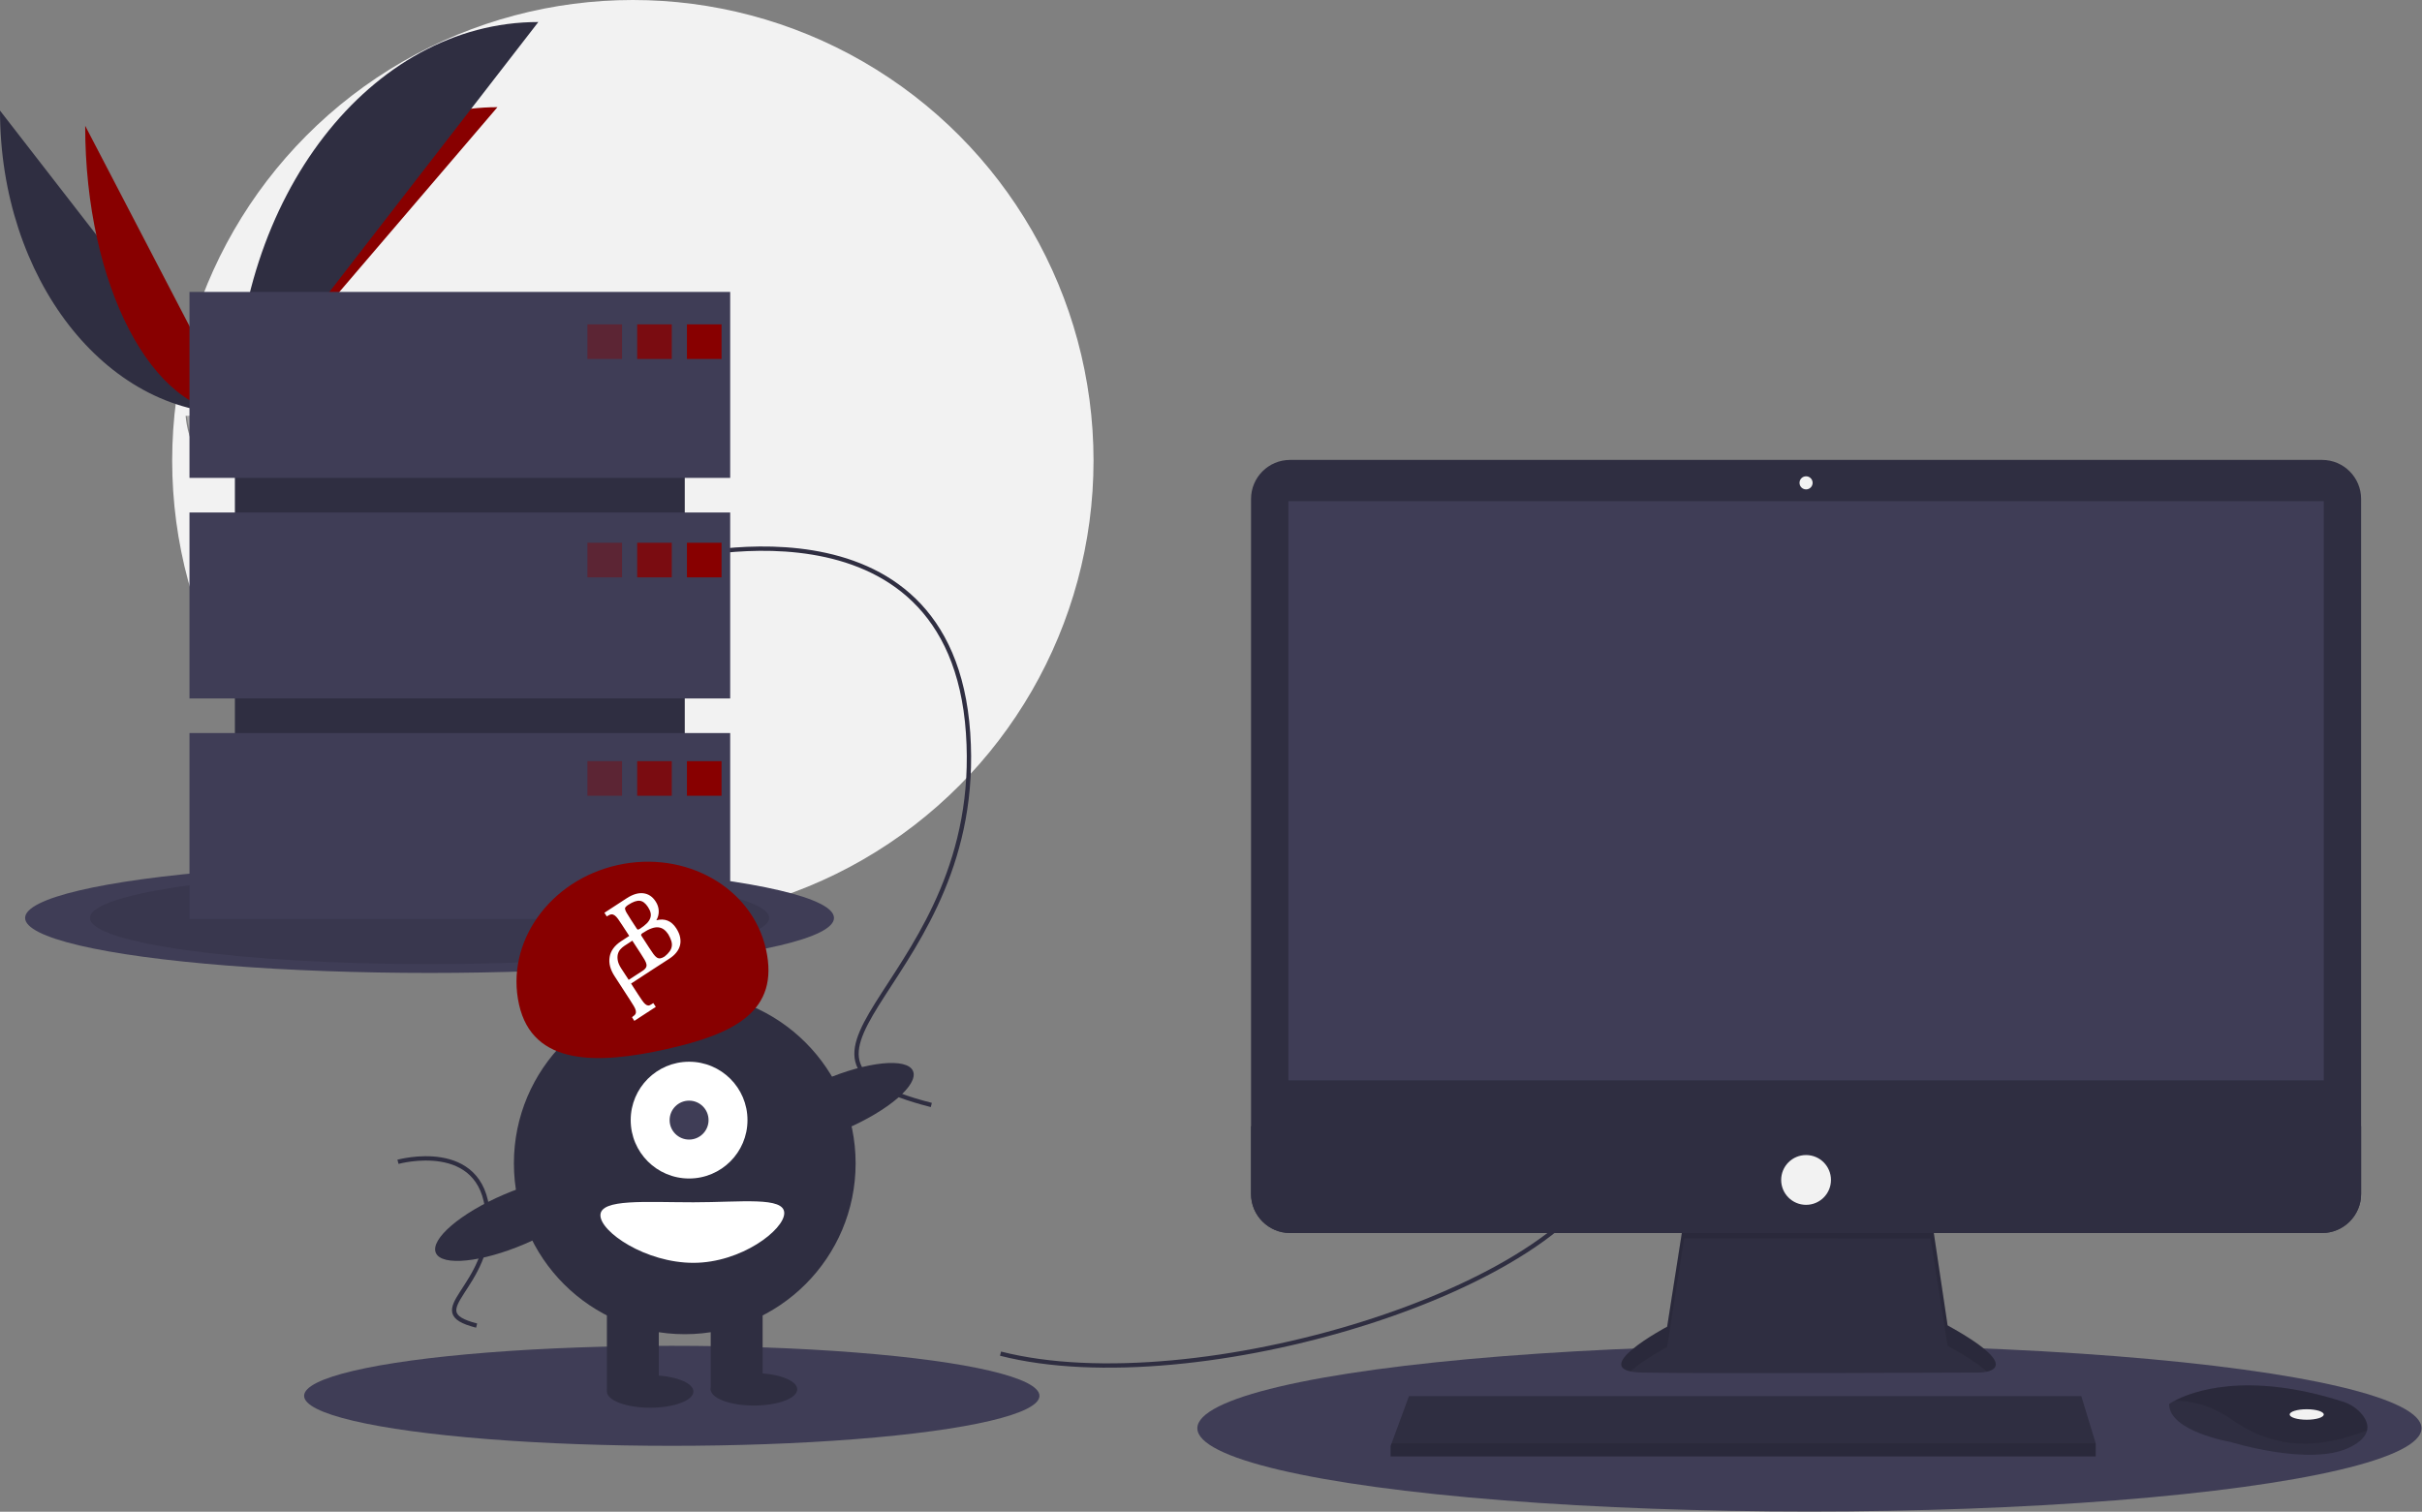 <svg clip-rule="evenodd" fill-rule="evenodd" stroke-miterlimit="10" viewBox="0 0 4666 2913" xmlns="http://www.w3.org/2000/svg"><rect x="0" y="0" width="4666" height="2913" fill="#808080" stroke="none"/><circle cx="1219.2" cy="887.5" fill="#f2f2f2" r="887.5"/><path d="m0 213.093c0 322.908 202.575 584.201 452.92 584.201" fill="#2f2e41" fill-rule="nonzero"/><path d="m452.92 797.294c0-326.536 226.062-590.765 505.432-590.765" fill="#800" fill-rule="nonzero"/><path d="m164.101 242.365c0 306.728 129.179 554.929 288.819 554.929" fill="#800" fill-rule="nonzero"/><path d="m452.92 797.294c0-417.241 261.293-754.866 584.2-754.866" fill="#2f2e41" fill-rule="nonzero"/><path d="m357.637 801.413s64.232-1.979 83.589-15.763c19.358-13.784 98.804-30.244 103.607-8.136 4.802 22.107 96.528 109.951 24.011 110.535-72.517.585-168.498-11.295-187.818-23.064-19.321-11.769-23.389-63.572-23.389-63.572z" fill="#a8a8a8" fill-rule="nonzero"/><path d="m570.138 880.354c-72.517.585-168.497-11.296-187.818-23.065-14.713-8.962-20.577-41.122-22.538-55.96-1.359.058-2.145.083-2.145.083s4.069 51.804 23.389 63.573c19.321 11.768 115.301 23.649 187.818 23.064 20.933-.169 28.163-7.616 27.766-18.647-2.908 6.665-10.892 10.826-26.472 10.952z" fill-opacity=".2" fill-rule="nonzero"/><ellipse cx="827.538" cy="1768.75" fill="#3f3d56" rx="779.167" ry="106"/><ellipse cx="827.538" cy="1768.75" fill-opacity=".1" rx="654.167" ry="88.994"/><ellipse cx="3485.87" cy="2752.08" fill="#3f3d56" rx="1179.17" ry="160.417"/><ellipse cx="1294.2" cy="2689.58" fill="#3f3d56" rx="708.333" ry="96.363"/><path d="m1927.54 2608.33c375 95.834 1095.83-125 1175-375" fill="none" stroke="#2f2e41" stroke-width="8.33"/><path d="m1290.04 1079.17s541.667-150 575 333.333-445.833 620.833-70.833 716.667" fill="none" stroke="#2f2e41" stroke-width="8.33"/><path d="m766.714 2238.68s162.802-45.084 172.82 100.185c10.019 145.269-133.998 186.595-21.289 215.398" fill="none" stroke="#2f2e41" stroke-width="8.33"/><path d="m3244.6 2346.83-32.823 209.563s-161.591 85.845-47.973 88.37c113.619 2.525 648.889 0 648.889 0s103.519 0-60.597-90.895l-32.823-219.662z" fill="#2f2e41" fill-rule="nonzero"/><path d="m3140.95 2642.49c25.804-22.96 70.828-46.883 70.828-46.883l32.824-209.564 474.673.447 32.823 206.592c38.271 21.196 61.979 37.446 75.849 49.909 21.078-4.809 44.113-22.682-75.849-89.122l-32.823-219.662-474.673 12.624-32.823 209.563s-135.784 72.144-70.829 86.096z" fill-opacity=".1" fill-rule="nonzero"/><path d="m4548.69 961.393c0-41.499-33.692-75.191-75.19-75.191h-1988.17c-41.498 0-75.19 33.692-75.19 75.191v1339.29c0 41.499 33.692 75.191 75.19 75.191h1988.17c41.498 0 75.19-33.692 75.19-75.191z" fill="#2f2e41"/><path d="m2482.1 965.736h1994.64v1115.99h-1994.64z" fill="#3f3d56"/><circle cx="3479.41" cy="930.387" fill="#f2f2f2" r="12.624"/><path d="m4548.69 2170.09v130.585.01c0 41.243-33.938 75.181-75.181 75.181-.003 0-.006 0-.009 0h-1988.17c-.003 0-.006 0-.009 0-41.243 0-75.181-33.938-75.181-75.181 0-.003 0-.007 0-.01v-130.585z" fill="#2f2e41" fill-rule="nonzero"/><path d="m4037.41 2781.11v25.25h-1358.38v-20.2l1.871-5.05 33.479-90.896 1295.25.001 27.775 90.895z" fill="#2f2e41" fill-rule="nonzero"/><path d="m4560.15 2756.39c-2.475 10.579-11.817 21.739-32.924 32.293-75.746 37.873-229.763-10.099-229.763-10.099s-118.668-20.199-118.668-73.221c3.332-2.282 6.807-4.348 10.403-6.186 31.845-16.848 137.435-58.422 324.657 1.76 13.791 4.329 26.113 12.404 35.587 23.322 7.587 8.881 13.535 20.146 10.708 32.131z" fill="#2f2e41" fill-rule="nonzero"/><path d="m4560.15 2756.39c-92.713 35.525-175.352 38.176-260.162-20.729-42.771-29.693-81.628-37.04-110.79-36.484 31.845-16.848 137.435-58.422 324.657 1.76 13.791 4.329 26.113 12.404 35.587 23.322 7.587 8.881 13.535 20.146 10.708 32.131z" fill-opacity=".1" fill-rule="nonzero"/><ellipse cx="4443.91" cy="2725.56" fill="#f2f2f2" rx="32.823" ry="10.099"/><circle cx="3479.41" cy="2273.61" fill="#f2f2f2" r="47.972"/><path d="m4037.41 2781.11v25.25h-1358.38v-20.2l1.871-5.05h1356.5z" fill-opacity=".1" fill-rule="nonzero"/><path d="m452.538 662.5h866.667v1008.33h-866.667z" fill="#2f2e41"/><path d="m365.038 562.5h1041.67v358.333h-1041.67z" fill="#3f3d56"/><path d="m365.038 987.5h1041.67v358.333h-1041.67z" fill="#3f3d56"/><path d="m365.038 1412.5h1041.67v358.333h-1041.67z" fill="#3f3d56"/><g fill="#800"><path d="m1131.7 625h66.667v66.667h-66.667z" fill-opacity=".4"/><path d="m1227.54 625h66.667v66.667h-66.667z" fill-opacity=".8"/><path d="m1323.37 625h66.667v66.667h-66.667z"/><path d="m1131.7 1045.83h66.667v66.667h-66.667z" fill-opacity=".4"/><path d="m1227.54 1045.83h66.667v66.667h-66.667z" fill-opacity=".8"/><path d="m1323.37 1045.83h66.667v66.667h-66.667z"/><path d="m1131.7 1466.67h66.667v66.667h-66.667z" fill-opacity=".4"/><path d="m1227.54 1466.67h66.667v66.667h-66.667z" fill-opacity=".8"/><path d="m1323.37 1466.67h66.667v66.667h-66.667z"/></g><circle cx="1319.2" cy="2241.67" fill="#2f2e41" r="329.167"/><path d="m1169.2 2500h100v179.167h-100z" fill="#2f2e41"/><path d="m1369.2 2500h100v179.167h-100z" fill="#2f2e41"/><ellipse cx="1252.54" cy="2681.25" fill="#2f2e41" rx="83.333" ry="31.25"/><ellipse cx="1452.54" cy="2677.08" fill="#2f2e41" rx="83.333" ry="31.25"/><circle cx="1327.54" cy="2158.33" fill="#fff" r="112.5"/><circle cx="1327.54" cy="2158.33" fill="#3f3d56" r="37.5"/><path d="m999.902 1935.55c-26.579-119.031 58.383-239.308 189.766-268.645 131.384-29.337 259.438 43.375 286.017 162.407s-60.494 162.932-191.878 192.269-257.326 33.001-283.905-86.031z" fill="#800" fill-rule="nonzero"/><path d="m1587.27 2081.01c83.508-35.742 160.416-43.476 171.637-17.26 11.22 26.216-47.468 76.518-130.977 112.26s-160.417 43.476-171.637 17.26c-11.221-26.215 47.468-76.518 130.977-112.26z" fill="#2f2e41"/><path d="m970.604 2301.85c83.509-35.742 160.417-43.476 171.637-17.26 11.221 26.215-47.468 76.517-130.977 112.26-83.508 35.742-160.416 43.476-171.637 17.26-11.22-26.216 47.468-76.518 130.977-112.26z" fill="#2f2e41"/><path d="m1510.87 2337.5c0 32.217-82.952 95.833-175 95.833-92.047 0-179.166-59.45-179.166-91.666 0-32.217 87.119-25 179.166-25 92.048 0 175-11.384 175 20.833z" fill="#fff" fill-rule="nonzero"/><path d="m1310.26 1806.13c-1.046-5.634-3.622-11.429-7.485-17.465-4.829-7.404-10.462-12.314-16.901-14.809-6.358-2.495-13.521-2.656-21.408-.563 3.299-5.795 4.829-11.831 4.587-18.189-.241-6.358-2.173-12.395-5.956-18.109-6.036-9.336-13.923-14.567-23.742-15.774-9.739-1.127-20.362 2.092-31.952 9.577l-42.978 28.008 4.588 7.082 1.449-.965c2.897-1.851 5.392-2.898 7.565-3.059 2.092-.161 4.105.564 6.197 2.012 2.012 1.449 4.185 3.703 6.439 6.841 2.253 3.22 4.99 7.244 8.129 12.073l13.44 20.603-15.533 10.141c-12.877 8.451-20.282 18.672-22.213 30.503-2.012 11.831 1.207 24.226 9.577 37.022l29.296 45.232c3.219 4.909 5.795 9.014 7.726 12.314 2.012 3.38 3.22 6.197 3.783 8.692.563 2.414.322 4.587-.563 6.358-.966 1.851-2.737 3.622-5.554 5.392l-1.046 1.368 4.346 6.681 41.368-26.962-4.829-7.324-3.863 2.495c-2.253 1.61-4.266 2.334-6.117 2.173s-3.782-1.127-5.714-2.817c-1.932-1.771-4.024-4.266-6.197-7.485-2.173-3.139-4.749-6.922-7.565-11.268l-13.361-20.684 26.399-17.223 11.348-7.404 36.378-23.582c5.151-3.38 9.417-7.082 12.877-11.348 3.461-4.185 5.876-8.773 7.163-13.682 1.369-4.99 1.449-10.221.322-15.855zm-102.857-47.002c-2.092-3.38-3.139-6.439-3.38-9.014.644-2.093 2.817-4.346 6.6-6.761 8.772-5.714 16.096-8.289 21.891-7.646 5.714.564 11.026 4.668 15.855 12.073 2.575 3.943 4.266 7.646 4.99 11.106.805 3.542.563 7.002-.644 10.302-1.207 3.381-3.38 6.68-6.68 10.061-3.3 3.299-7.646 6.76-13.199 10.382-1.449.885-2.495 1.449-3.22 1.61-.724.16-1.529-.242-2.495-1.288l-11.67-17.867c-3.38-5.151-6.036-9.497-8.048-12.958zm36.781 105.674c-.885 1.529-2.334 2.978-4.346 4.587-.725.483-1.449.966-2.254 1.53l-26.398 17.142-14.568-22.293c-3.38-5.232-5.472-10.061-6.358-14.487-.885-4.507-.885-8.531-.08-12.234.885-3.621 2.414-6.76 4.748-9.497 2.334-2.656 4.91-4.99 7.727-6.841l15.533-10.141 15.855 24.387c3.139 4.909 5.714 9.014 7.726 12.314 1.932 3.38 3.139 6.277 3.622 8.772s.081 4.749-1.207 6.761zm49.98-41.127c-.564 3.38-1.932 6.6-4.266 9.739-2.253 3.219-5.392 6.358-9.497 9.658-3.219 2.012-5.956 3.219-8.29 3.541s-4.587-.242-6.76-1.61c-2.093-1.368-4.346-3.702-6.6-6.841-2.253-3.139-4.909-7.163-8.129-11.992l-15.291-23.581c-.403-.966-.322-1.851.161-2.495.563-.725 1.609-1.61 3.219-2.656 6.117-4.024 11.59-6.841 16.419-8.531 4.909-1.771 9.255-2.415 13.199-2.012 3.863.402 7.404 1.77 10.543 4.024 3.139 2.253 5.956 5.392 8.531 9.255 2.656 4.588 4.668 8.853 5.795 12.636 1.207 3.863 1.529 7.485.966 10.865z" fill="#fff" fill-rule="nonzero"/></svg>